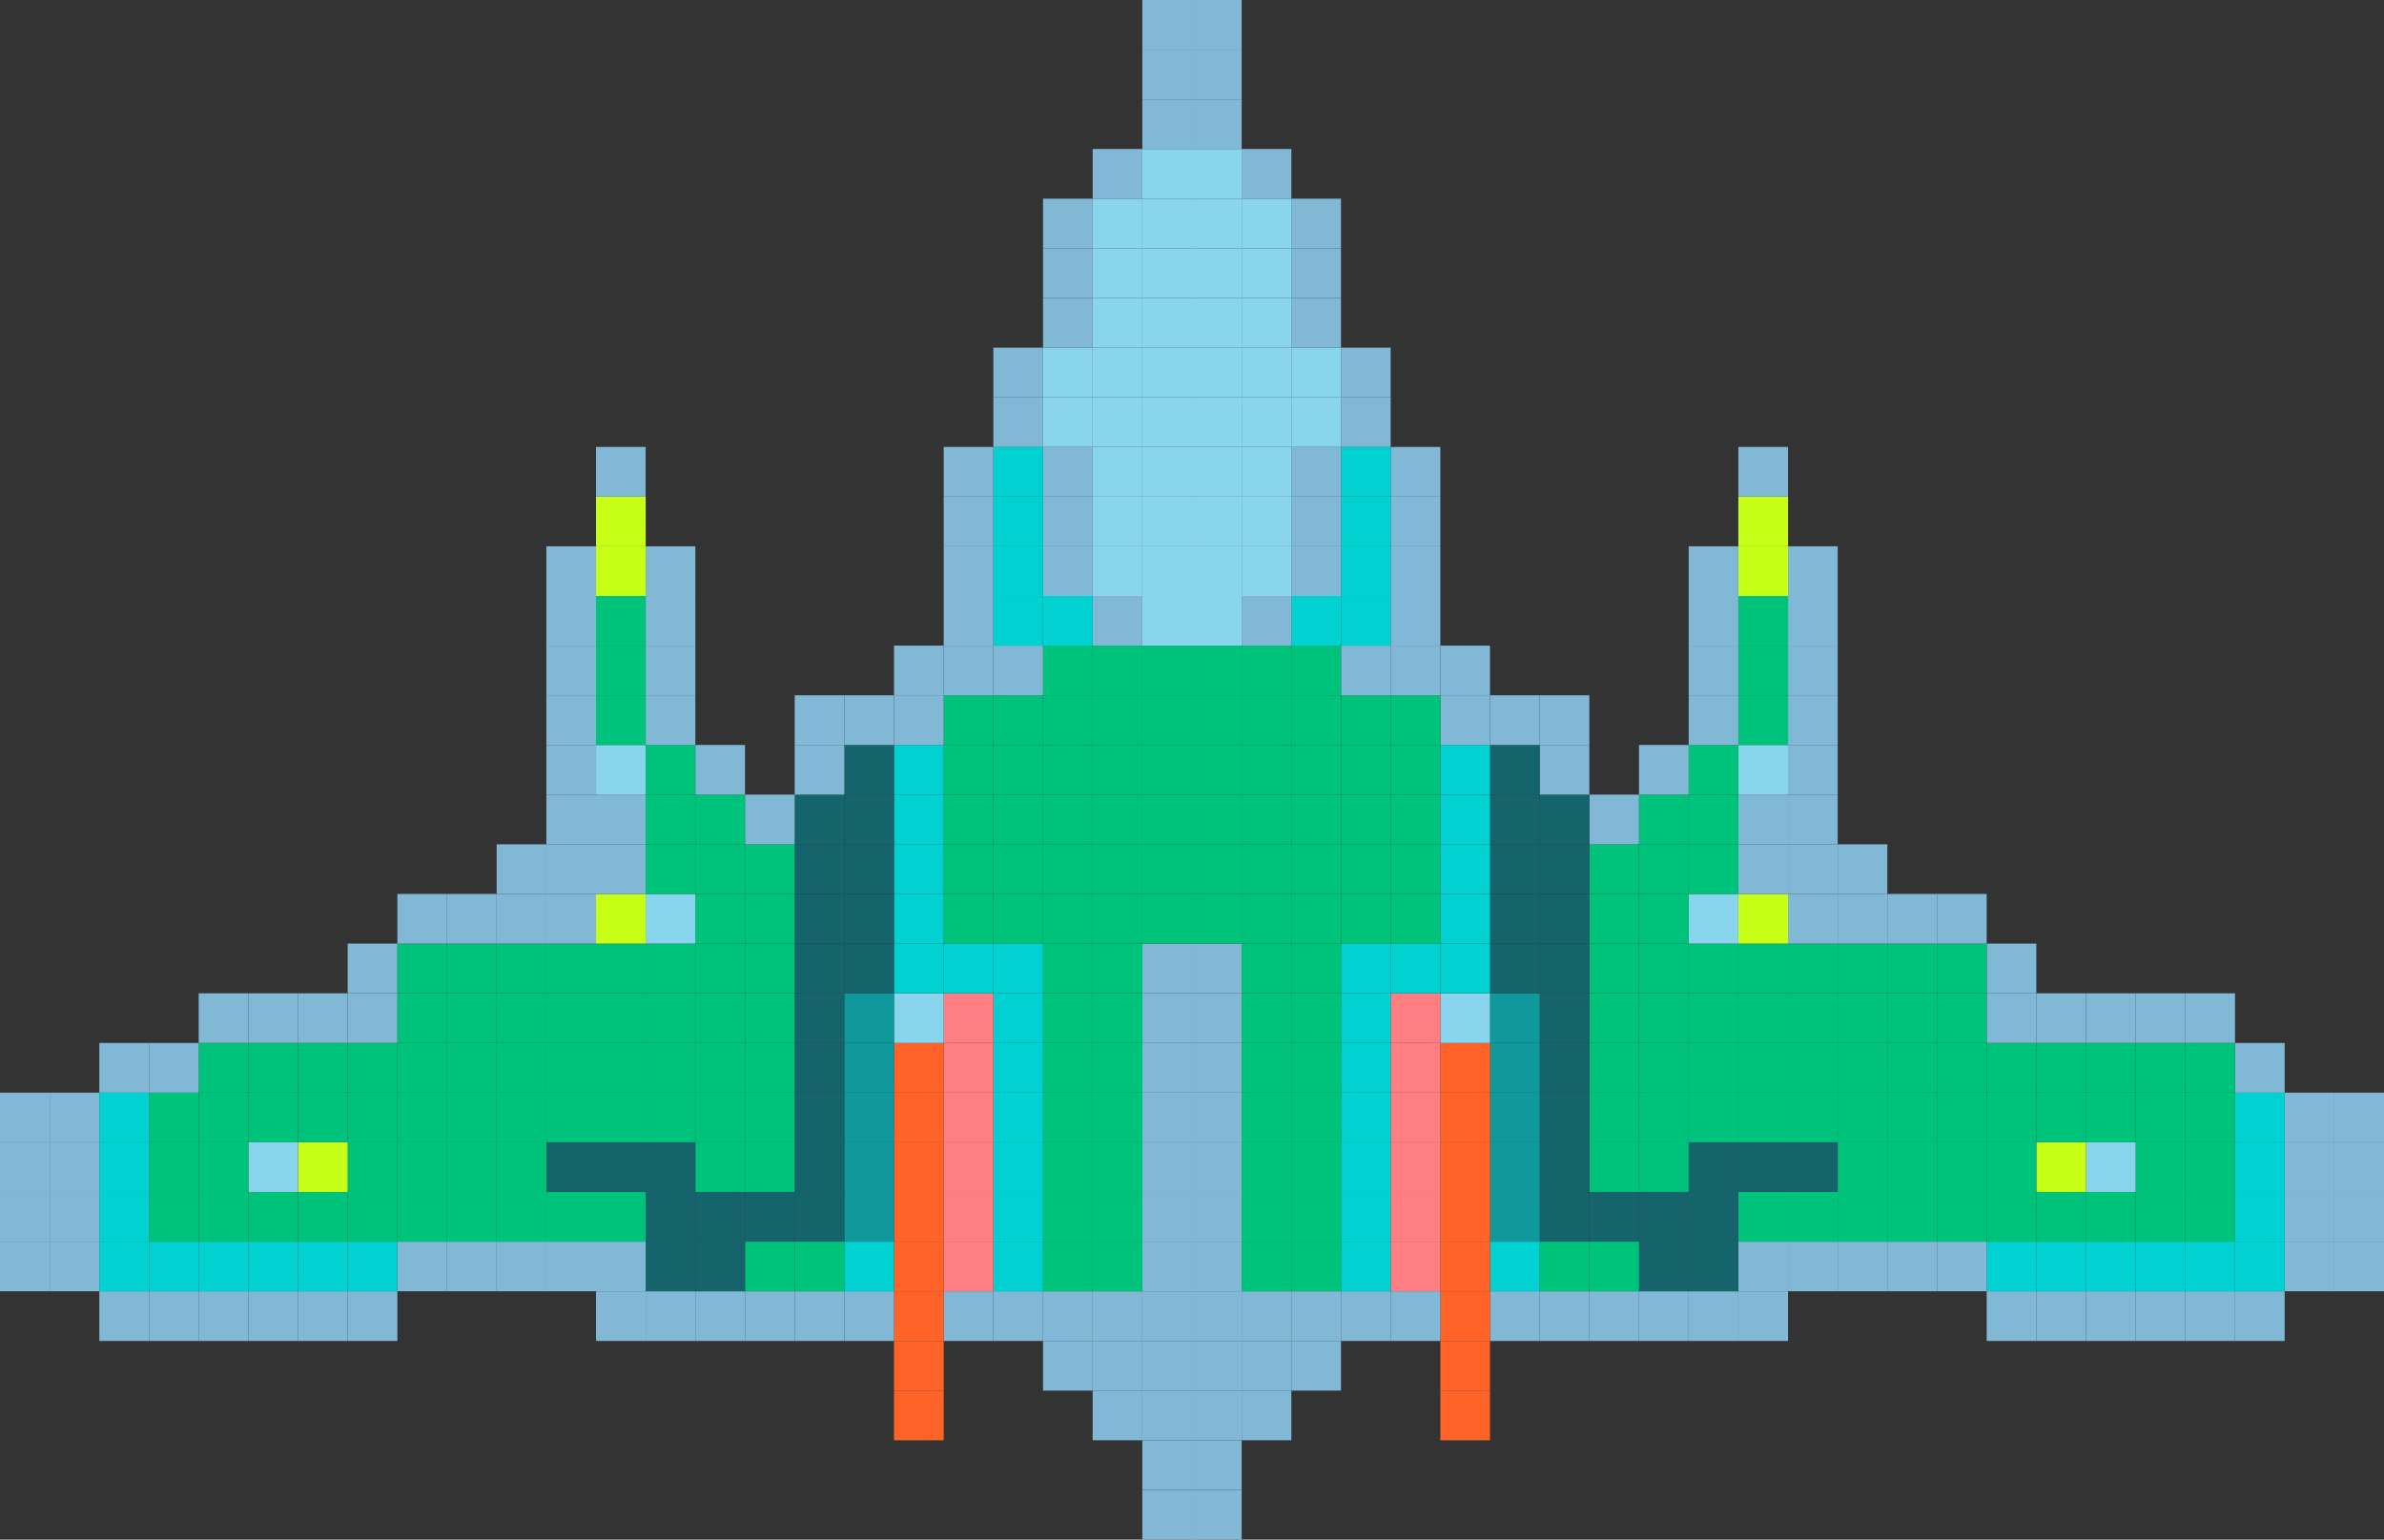 <svg xmlns="http://www.w3.org/2000/svg" viewBox="0 0 470.59 303.92"><rect x="0" y="0" width="470.59" height="303.92" fill="#333333" stroke="none"/><defs><style>.cls-1{fill:#80b8d6;}.cls-2{fill:#01d1d0;}.cls-3{fill:#00c37b;}.cls-4{fill:#88d5ed;}.cls-5{fill:#c8ff16;}.cls-6{fill:#15636b;}.cls-7{fill:#0f999c;}.cls-8{fill:#ff6327;}.cls-9{fill:#ff7e83;}</style></defs><title>Jet-top</title><g id="Layer_2" data-name="Layer 2"><g id="Layer_1-2" data-name="Layer 1"><rect class="cls-1" x="460.79" y="245.1" width="9.8" height="9.8"/><rect class="cls-1" x="460.79" y="235.29" width="9.8" height="9.81"/><rect class="cls-1" x="460.79" y="225.49" width="9.8" height="9.8"/><rect class="cls-1" x="460.79" y="215.69" width="9.8" height="9.8"/><rect class="cls-1" x="450.98" y="245.1" width="9.81" height="9.8"/><rect class="cls-1" x="450.98" y="235.29" width="9.81" height="9.81"/><rect class="cls-1" x="450.98" y="225.49" width="9.81" height="9.8"/><rect class="cls-1" x="450.98" y="215.69" width="9.81" height="9.8"/><rect class="cls-1" x="441.18" y="254.9" width="9.8" height="9.81"/><rect class="cls-2" x="441.18" y="245.1" width="9.8" height="9.8"/><rect class="cls-2" x="441.18" y="235.29" width="9.8" height="9.81"/><rect class="cls-2" x="441.18" y="225.49" width="9.8" height="9.8"/><rect class="cls-2" x="441.18" y="215.69" width="9.8" height="9.8"/><rect class="cls-1" x="441.18" y="205.88" width="9.8" height="9.81"/><rect class="cls-1" x="431.38" y="254.9" width="9.8" height="9.81"/><rect class="cls-2" x="431.38" y="245.1" width="9.8" height="9.8"/><rect class="cls-3" x="431.38" y="235.29" width="9.8" height="9.81"/><rect class="cls-3" x="431.38" y="225.49" width="9.8" height="9.8"/><rect class="cls-3" x="431.38" y="215.69" width="9.8" height="9.8"/><rect class="cls-3" x="431.38" y="205.88" width="9.8" height="9.81"/><rect class="cls-1" x="431.38" y="196.08" width="9.8" height="9.8"/><rect class="cls-1" x="421.57" y="254.9" width="9.81" height="9.81"/><rect class="cls-2" x="421.57" y="245.1" width="9.81" height="9.8"/><rect class="cls-3" x="421.57" y="235.29" width="9.81" height="9.81"/><rect class="cls-3" x="421.57" y="225.49" width="9.81" height="9.8"/><rect class="cls-3" x="421.57" y="215.69" width="9.81" height="9.8"/><rect class="cls-3" x="421.57" y="205.88" width="9.81" height="9.81"/><rect class="cls-1" x="421.57" y="196.08" width="9.81" height="9.8"/><rect class="cls-1" x="411.77" y="254.9" width="9.8" height="9.81"/><rect class="cls-2" x="411.77" y="245.1" width="9.8" height="9.8"/><rect class="cls-3" x="411.77" y="235.29" width="9.8" height="9.81"/><rect class="cls-4" x="411.77" y="225.49" width="9.8" height="9.8"/><rect class="cls-3" x="411.77" y="215.69" width="9.8" height="9.8"/><rect class="cls-3" x="411.77" y="205.88" width="9.8" height="9.81"/><rect class="cls-1" x="411.77" y="196.08" width="9.8" height="9.8"/><rect class="cls-1" x="401.96" y="254.9" width="9.81" height="9.81"/><rect class="cls-2" x="401.96" y="245.1" width="9.81" height="9.8"/><rect class="cls-3" x="401.96" y="235.29" width="9.81" height="9.81"/><rect class="cls-5" x="401.96" y="225.49" width="9.81" height="9.8"/><rect class="cls-3" x="401.96" y="215.69" width="9.81" height="9.8"/><rect class="cls-3" x="401.96" y="205.88" width="9.81" height="9.81"/><rect class="cls-1" x="401.96" y="196.08" width="9.81" height="9.8"/><rect class="cls-1" x="392.16" y="254.9" width="9.8" height="9.81"/><rect class="cls-2" x="392.16" y="245.1" width="9.8" height="9.8"/><rect class="cls-3" x="392.16" y="235.29" width="9.8" height="9.81"/><rect class="cls-3" x="392.16" y="225.49" width="9.8" height="9.8"/><rect class="cls-3" x="392.16" y="215.69" width="9.8" height="9.8"/><rect class="cls-3" x="392.16" y="205.88" width="9.8" height="9.81"/><rect class="cls-1" x="392.16" y="196.08" width="9.8" height="9.8"/><rect class="cls-1" x="392.16" y="186.27" width="9.8" height="9.81"/><rect class="cls-1" x="382.36" y="245.1" width="9.8" height="9.8"/><rect class="cls-3" x="382.36" y="235.29" width="9.8" height="9.81"/><rect class="cls-3" x="382.36" y="225.49" width="9.8" height="9.8"/><rect class="cls-3" x="382.36" y="215.69" width="9.8" height="9.8"/><rect class="cls-3" x="382.36" y="205.88" width="9.8" height="9.81"/><rect class="cls-3" x="382.36" y="196.08" width="9.8" height="9.8"/><rect class="cls-3" x="382.36" y="186.27" width="9.8" height="9.81"/><rect class="cls-1" x="382.36" y="176.47" width="9.8" height="9.8"/><rect class="cls-1" x="372.55" y="245.1" width="9.81" height="9.8"/><rect class="cls-3" x="372.55" y="235.29" width="9.81" height="9.81"/><rect class="cls-3" x="372.55" y="225.49" width="9.81" height="9.8"/><rect class="cls-3" x="372.55" y="215.69" width="9.81" height="9.8"/><rect class="cls-3" x="372.55" y="205.88" width="9.81" height="9.81"/><rect class="cls-3" x="372.55" y="196.08" width="9.81" height="9.8"/><rect class="cls-3" x="372.55" y="186.27" width="9.81" height="9.81"/><rect class="cls-1" x="372.55" y="176.47" width="9.81" height="9.8"/><rect class="cls-1" x="362.75" y="245.1" width="9.8" height="9.8"/><rect class="cls-3" x="362.75" y="235.29" width="9.8" height="9.81"/><rect class="cls-3" x="362.75" y="225.49" width="9.8" height="9.8"/><rect class="cls-3" x="362.75" y="215.69" width="9.8" height="9.8"/><rect class="cls-3" x="362.75" y="205.88" width="9.8" height="9.81"/><rect class="cls-3" x="362.75" y="196.08" width="9.8" height="9.8"/><rect class="cls-3" x="362.75" y="186.27" width="9.8" height="9.81"/><rect class="cls-1" x="362.75" y="176.47" width="9.8" height="9.8"/><rect class="cls-1" x="362.75" y="166.67" width="9.8" height="9.8"/><rect class="cls-1" x="352.95" y="245.1" width="9.8" height="9.8"/><rect class="cls-3" x="352.95" y="235.29" width="9.8" height="9.81"/><rect class="cls-6" x="352.95" y="225.49" width="9.8" height="9.8"/><rect class="cls-3" x="352.95" y="215.69" width="9.8" height="9.8"/><rect class="cls-3" x="352.95" y="205.88" width="9.8" height="9.81"/><rect class="cls-3" x="352.95" y="196.08" width="9.8" height="9.8"/><rect class="cls-3" x="352.95" y="186.27" width="9.8" height="9.81"/><rect class="cls-1" x="352.95" y="176.47" width="9.8" height="9.8"/><rect class="cls-1" x="352.95" y="166.67" width="9.8" height="9.8"/><rect class="cls-1" x="352.95" y="156.86" width="9.8" height="9.81"/><rect class="cls-1" x="352.95" y="147.06" width="9.8" height="9.8"/><rect class="cls-1" x="352.95" y="137.25" width="9.8" height="9.81"/><rect class="cls-1" x="352.95" y="127.45" width="9.8" height="9.8"/><rect class="cls-1" x="352.95" y="117.65" width="9.8" height="9.8"/><rect class="cls-1" x="352.95" y="107.84" width="9.8" height="9.81"/><rect class="cls-1" x="343.14" y="254.9" width="9.81" height="9.81"/><rect class="cls-1" x="343.14" y="245.1" width="9.81" height="9.8"/><rect class="cls-3" x="343.14" y="235.29" width="9.81" height="9.81"/><rect class="cls-6" x="343.14" y="225.49" width="9.81" height="9.8"/><rect class="cls-3" x="343.14" y="215.69" width="9.81" height="9.8"/><rect class="cls-3" x="343.14" y="205.88" width="9.81" height="9.81"/><rect class="cls-3" x="343.14" y="196.08" width="9.81" height="9.8"/><rect class="cls-3" x="343.14" y="186.27" width="9.81" height="9.81"/><rect class="cls-5" x="343.14" y="176.47" width="9.81" height="9.8"/><rect class="cls-1" x="343.14" y="166.67" width="9.81" height="9.8"/><rect class="cls-1" x="343.14" y="156.86" width="9.81" height="9.81"/><rect class="cls-4" x="343.14" y="147.06" width="9.81" height="9.8"/><rect class="cls-3" x="343.14" y="137.25" width="9.81" height="9.81"/><rect class="cls-3" x="343.14" y="127.45" width="9.81" height="9.8"/><rect class="cls-3" x="343.14" y="117.65" width="9.81" height="9.8"/><rect class="cls-5" x="343.14" y="107.84" width="9.81" height="9.81"/><rect class="cls-5" x="343.14" y="98.04" width="9.81" height="9.8"/><rect class="cls-1" x="343.14" y="88.23" width="9.81" height="9.81"/><rect class="cls-1" x="333.34" y="254.9" width="9.8" height="9.81"/><rect class="cls-6" x="333.34" y="245.1" width="9.8" height="9.8"/><rect class="cls-6" x="333.34" y="235.29" width="9.8" height="9.81"/><rect class="cls-6" x="333.34" y="225.49" width="9.8" height="9.8"/><rect class="cls-3" x="333.34" y="215.69" width="9.8" height="9.8"/><rect class="cls-3" x="333.34" y="205.88" width="9.8" height="9.81"/><rect class="cls-3" x="333.34" y="196.08" width="9.8" height="9.8"/><rect class="cls-3" x="333.34" y="186.27" width="9.8" height="9.81"/><rect class="cls-4" x="333.34" y="176.47" width="9.8" height="9.8"/><rect class="cls-3" x="333.34" y="166.67" width="9.8" height="9.8"/><rect class="cls-3" x="333.34" y="156.86" width="9.8" height="9.81"/><rect class="cls-3" x="333.34" y="147.06" width="9.8" height="9.8"/><rect class="cls-1" x="333.34" y="137.25" width="9.8" height="9.81"/><rect class="cls-1" x="333.34" y="127.45" width="9.8" height="9.8"/><rect class="cls-1" x="333.34" y="117.65" width="9.8" height="9.8"/><rect class="cls-1" x="333.34" y="107.84" width="9.8" height="9.81"/><rect class="cls-1" x="323.53" y="254.9" width="9.81" height="9.81"/><rect class="cls-6" x="323.53" y="245.1" width="9.81" height="9.8"/><rect class="cls-6" x="323.53" y="235.29" width="9.81" height="9.81"/><rect class="cls-3" x="323.53" y="225.49" width="9.81" height="9.8"/><rect class="cls-3" x="323.53" y="215.69" width="9.81" height="9.8"/><rect class="cls-3" x="323.53" y="205.88" width="9.81" height="9.81"/><rect class="cls-3" x="323.53" y="196.08" width="9.81" height="9.8"/><rect class="cls-3" x="323.53" y="186.27" width="9.81" height="9.81"/><rect class="cls-3" x="323.53" y="176.47" width="9.81" height="9.8"/><rect class="cls-3" x="323.53" y="166.67" width="9.81" height="9.8"/><rect class="cls-3" x="323.53" y="156.86" width="9.81" height="9.81"/><rect class="cls-1" x="323.53" y="147.06" width="9.81" height="9.8"/><rect class="cls-1" x="313.73" y="254.9" width="9.8" height="9.81"/><rect class="cls-3" x="313.73" y="245.1" width="9.8" height="9.8"/><rect class="cls-6" x="313.73" y="235.29" width="9.8" height="9.81"/><rect class="cls-3" x="313.73" y="225.49" width="9.8" height="9.8"/><rect class="cls-3" x="313.73" y="215.69" width="9.8" height="9.8"/><rect class="cls-3" x="313.73" y="205.88" width="9.8" height="9.81"/><rect class="cls-3" x="313.73" y="196.08" width="9.8" height="9.8"/><rect class="cls-3" x="313.73" y="186.27" width="9.8" height="9.81"/><rect class="cls-3" x="313.73" y="176.47" width="9.8" height="9.8"/><rect class="cls-3" x="313.73" y="166.67" width="9.8" height="9.8"/><rect class="cls-1" x="313.73" y="156.86" width="9.8" height="9.81"/><rect class="cls-1" x="303.93" y="254.9" width="9.8" height="9.81"/><rect class="cls-3" x="303.93" y="245.1" width="9.8" height="9.8"/><rect class="cls-6" x="303.93" y="235.29" width="9.8" height="9.81"/><rect class="cls-6" x="303.93" y="225.49" width="9.8" height="9.8"/><rect class="cls-6" x="303.93" y="215.69" width="9.8" height="9.8"/><rect class="cls-6" x="303.93" y="205.88" width="9.8" height="9.81"/><rect class="cls-6" x="303.93" y="196.08" width="9.8" height="9.8"/><rect class="cls-6" x="303.93" y="186.27" width="9.8" height="9.81"/><rect class="cls-6" x="303.93" y="176.47" width="9.8" height="9.8"/><rect class="cls-6" x="303.93" y="166.67" width="9.8" height="9.8"/><rect class="cls-6" x="303.93" y="156.86" width="9.8" height="9.81"/><rect class="cls-1" x="303.93" y="147.06" width="9.8" height="9.8"/><rect class="cls-1" x="303.93" y="137.25" width="9.8" height="9.81"/><rect class="cls-1" x="294.12" y="254.9" width="9.81" height="9.81"/><rect class="cls-2" x="294.12" y="245.1" width="9.81" height="9.8"/><rect class="cls-7" x="294.12" y="235.29" width="9.81" height="9.81"/><rect class="cls-7" x="294.12" y="225.49" width="9.81" height="9.8"/><rect class="cls-7" x="294.12" y="215.69" width="9.81" height="9.8"/><rect class="cls-7" x="294.12" y="205.88" width="9.81" height="9.81"/><rect class="cls-7" x="294.12" y="196.08" width="9.81" height="9.8"/><rect class="cls-6" x="294.12" y="186.27" width="9.81" height="9.81"/><rect class="cls-6" x="294.12" y="176.47" width="9.81" height="9.8"/><rect class="cls-6" x="294.12" y="166.67" width="9.81" height="9.8"/><rect class="cls-6" x="294.12" y="156.86" width="9.81" height="9.81"/><rect class="cls-6" x="294.12" y="147.06" width="9.81" height="9.8"/><rect class="cls-1" x="294.12" y="137.25" width="9.81" height="9.81"/><rect class="cls-8" x="284.32" y="274.51" width="9.8" height="9.8"/><rect class="cls-8" x="284.32" y="264.71" width="9.8" height="9.8"/><rect class="cls-8" x="284.32" y="254.9" width="9.8" height="9.81"/><rect class="cls-8" x="284.32" y="245.1" width="9.8" height="9.8"/><rect class="cls-8" x="284.32" y="235.29" width="9.8" height="9.81"/><rect class="cls-8" x="284.32" y="225.49" width="9.8" height="9.8"/><rect class="cls-8" x="284.32" y="215.69" width="9.8" height="9.8"/><rect class="cls-8" x="284.32" y="205.88" width="9.8" height="9.81"/><rect class="cls-4" x="284.32" y="196.08" width="9.8" height="9.8"/><rect class="cls-2" x="284.32" y="186.27" width="9.8" height="9.81"/><rect class="cls-2" x="284.32" y="176.47" width="9.8" height="9.8"/><rect class="cls-2" x="284.32" y="166.67" width="9.8" height="9.8"/><rect class="cls-2" x="284.32" y="156.86" width="9.8" height="9.81"/><rect class="cls-2" x="284.32" y="147.06" width="9.8" height="9.8"/><rect class="cls-1" x="284.32" y="137.25" width="9.8" height="9.81"/><rect class="cls-1" x="284.32" y="127.45" width="9.8" height="9.8"/><rect class="cls-1" x="274.51" y="254.9" width="9.81" height="9.81"/><rect class="cls-9" x="274.51" y="245.1" width="9.81" height="9.8"/><rect class="cls-9" x="274.51" y="235.29" width="9.81" height="9.81"/><rect class="cls-9" x="274.51" y="225.49" width="9.81" height="9.8"/><rect class="cls-9" x="274.51" y="215.69" width="9.81" height="9.8"/><rect class="cls-9" x="274.51" y="205.88" width="9.81" height="9.81"/><rect class="cls-9" x="274.51" y="196.08" width="9.81" height="9.8"/><rect class="cls-2" x="274.51" y="186.27" width="9.81" height="9.81"/><rect class="cls-3" x="274.51" y="176.47" width="9.81" height="9.8"/><rect class="cls-3" x="274.51" y="166.67" width="9.81" height="9.8"/><rect class="cls-3" x="274.51" y="156.86" width="9.81" height="9.81"/><rect class="cls-3" x="274.51" y="147.06" width="9.81" height="9.8"/><rect class="cls-3" x="274.51" y="137.25" width="9.81" height="9.81"/><rect class="cls-1" x="274.51" y="127.45" width="9.81" height="9.8"/><rect class="cls-1" x="274.51" y="117.65" width="9.81" height="9.8"/><rect class="cls-1" x="274.51" y="107.84" width="9.81" height="9.81"/><rect class="cls-1" x="274.51" y="98.04" width="9.81" height="9.8"/><rect class="cls-1" x="274.51" y="88.23" width="9.81" height="9.81"/><rect class="cls-1" x="264.71" y="254.9" width="9.8" height="9.81"/><rect class="cls-2" x="264.71" y="245.1" width="9.8" height="9.8"/><rect class="cls-2" x="264.71" y="235.29" width="9.8" height="9.81"/><rect class="cls-2" x="264.71" y="225.49" width="9.8" height="9.8"/><rect class="cls-2" x="264.71" y="215.69" width="9.8" height="9.8"/><rect class="cls-2" x="264.71" y="205.88" width="9.8" height="9.81"/><rect class="cls-2" x="264.71" y="196.08" width="9.8" height="9.8"/><rect class="cls-2" x="264.71" y="186.27" width="9.8" height="9.81"/><rect class="cls-3" x="264.71" y="176.47" width="9.8" height="9.8"/><rect class="cls-3" x="264.71" y="166.67" width="9.8" height="9.8"/><rect class="cls-3" x="264.71" y="156.86" width="9.8" height="9.81"/><rect class="cls-3" x="264.71" y="147.06" width="9.8" height="9.8"/><rect class="cls-3" x="264.71" y="137.25" width="9.8" height="9.81"/><rect class="cls-1" x="264.71" y="127.45" width="9.8" height="9.8"/><rect class="cls-2" x="264.71" y="117.65" width="9.8" height="9.8"/><rect class="cls-2" x="264.71" y="107.84" width="9.8" height="9.81"/><rect class="cls-2" x="264.71" y="98.04" width="9.8" height="9.8"/><rect class="cls-2" x="264.71" y="88.23" width="9.8" height="9.81"/><rect class="cls-1" x="264.71" y="78.43" width="9.8" height="9.8"/><rect class="cls-1" x="264.71" y="68.63" width="9.8" height="9.8"/><rect class="cls-1" x="254.91" y="264.71" width="9.8" height="9.8"/><rect class="cls-1" x="254.91" y="254.9" width="9.8" height="9.81"/><rect class="cls-3" x="254.91" y="245.1" width="9.8" height="9.8"/><rect class="cls-3" x="254.91" y="235.29" width="9.8" height="9.81"/><rect class="cls-3" x="254.91" y="225.49" width="9.8" height="9.8"/><rect class="cls-3" x="254.91" y="215.69" width="9.8" height="9.8"/><rect class="cls-3" x="254.91" y="205.88" width="9.8" height="9.81"/><rect class="cls-3" x="254.91" y="196.08" width="9.8" height="9.8"/><rect class="cls-3" x="254.91" y="186.27" width="9.8" height="9.81"/><rect class="cls-3" x="254.91" y="176.47" width="9.8" height="9.8"/><rect class="cls-3" x="254.91" y="166.67" width="9.8" height="9.8"/><rect class="cls-3" x="254.91" y="156.86" width="9.8" height="9.81"/><rect class="cls-3" x="254.91" y="147.06" width="9.8" height="9.8"/><rect class="cls-3" x="254.91" y="137.25" width="9.8" height="9.81"/><rect class="cls-3" x="254.91" y="127.45" width="9.8" height="9.8"/><rect class="cls-2" x="254.91" y="117.65" width="9.8" height="9.8"/><rect class="cls-1" x="254.91" y="107.84" width="9.8" height="9.81"/><rect class="cls-1" x="254.91" y="98.04" width="9.8" height="9.8"/><rect class="cls-1" x="254.91" y="88.23" width="9.8" height="9.81"/><rect class="cls-4" x="254.91" y="78.43" width="9.8" height="9.8"/><rect class="cls-4" x="254.91" y="68.63" width="9.8" height="9.8"/><rect class="cls-1" x="254.91" y="58.82" width="9.8" height="9.81"/><rect class="cls-1" x="254.91" y="49.02" width="9.8" height="9.8"/><rect class="cls-1" x="254.91" y="39.22" width="9.8" height="9.8"/><rect class="cls-1" x="245.1" y="274.51" width="9.81" height="9.8"/><rect class="cls-1" x="245.1" y="264.71" width="9.81" height="9.8"/><rect class="cls-1" x="245.1" y="254.9" width="9.81" height="9.81"/><rect class="cls-3" x="245.1" y="245.1" width="9.81" height="9.8"/><rect class="cls-3" x="245.1" y="235.29" width="9.81" height="9.81"/><rect class="cls-3" x="245.1" y="225.49" width="9.81" height="9.8"/><rect class="cls-3" x="245.1" y="215.69" width="9.81" height="9.8"/><rect class="cls-3" x="245.1" y="205.88" width="9.81" height="9.81"/><rect class="cls-3" x="245.1" y="196.08" width="9.81" height="9.8"/><rect class="cls-3" x="245.1" y="186.27" width="9.81" height="9.81"/><rect class="cls-3" x="245.1" y="176.47" width="9.81" height="9.8"/><rect class="cls-3" x="245.1" y="166.67" width="9.81" height="9.8"/><rect class="cls-3" x="245.1" y="156.86" width="9.81" height="9.81"/><rect class="cls-3" x="245.1" y="147.06" width="9.81" height="9.8"/><rect class="cls-3" x="245.1" y="137.25" width="9.81" height="9.81"/><rect class="cls-3" x="245.1" y="127.45" width="9.81" height="9.8"/><rect class="cls-1" x="245.1" y="117.65" width="9.81" height="9.8"/><rect class="cls-4" x="245.1" y="107.84" width="9.81" height="9.81"/><rect class="cls-4" x="245.1" y="98.04" width="9.81" height="9.8"/><rect class="cls-4" x="245.1" y="88.23" width="9.81" height="9.81"/><rect class="cls-4" x="245.1" y="78.43" width="9.81" height="9.8"/><rect class="cls-4" x="245.1" y="68.63" width="9.81" height="9.8"/><rect class="cls-4" x="245.1" y="58.82" width="9.81" height="9.81"/><rect class="cls-4" x="245.1" y="49.02" width="9.81" height="9.8"/><rect class="cls-4" x="245.1" y="39.22" width="9.81" height="9.8"/><rect class="cls-1" x="245.1" y="29.41" width="9.81" height="9.81"/><rect class="cls-1" x="235.3" y="294.12" width="9.8" height="9.8"/><rect class="cls-1" x="235.3" y="284.31" width="9.8" height="9.81"/><rect class="cls-1" x="235.3" y="274.51" width="9.8" height="9.8"/><rect class="cls-1" x="235.3" y="264.71" width="9.8" height="9.8"/><rect class="cls-1" x="235.3" y="254.9" width="9.8" height="9.81"/><rect class="cls-1" x="235.3" y="245.1" width="9.8" height="9.8"/><rect class="cls-1" x="235.3" y="235.29" width="9.8" height="9.81"/><rect class="cls-1" x="235.3" y="225.49" width="9.8" height="9.8"/><rect class="cls-1" x="235.3" y="215.69" width="9.8" height="9.8"/><rect class="cls-1" x="235.3" y="205.88" width="9.8" height="9.81"/><rect class="cls-1" x="235.3" y="196.08" width="9.8" height="9.8"/><rect class="cls-1" x="235.3" y="186.27" width="9.8" height="9.81"/><rect class="cls-3" x="235.3" y="176.47" width="9.8" height="9.8"/><rect class="cls-3" x="235.3" y="166.67" width="9.8" height="9.8"/><rect class="cls-3" x="235.3" y="156.86" width="9.8" height="9.81"/><rect class="cls-3" x="235.3" y="147.06" width="9.8" height="9.8"/><rect class="cls-3" x="235.3" y="137.25" width="9.8" height="9.81"/><rect class="cls-3" x="235.3" y="127.45" width="9.8" height="9.8"/><rect class="cls-4" x="235.3" y="117.65" width="9.8" height="9.8"/><rect class="cls-4" x="235.3" y="107.84" width="9.8" height="9.81"/><rect class="cls-4" x="235.3" y="98.04" width="9.8" height="9.8"/><rect class="cls-4" x="235.3" y="88.23" width="9.8" height="9.81"/><rect class="cls-4" x="235.3" y="78.43" width="9.8" height="9.8"/><rect class="cls-4" x="235.3" y="68.63" width="9.8" height="9.8"/><rect class="cls-4" x="235.3" y="58.82" width="9.8" height="9.81"/><rect class="cls-4" x="235.3" y="49.02" width="9.8" height="9.8"/><rect class="cls-4" x="235.3" y="39.22" width="9.8" height="9.8"/><rect class="cls-4" x="235.3" y="29.41" width="9.8" height="9.81"/><rect class="cls-1" x="235.3" y="19.61" width="9.8" height="9.8"/><rect class="cls-1" x="235.3" y="9.8" width="9.8" height="9.81"/><rect class="cls-1" x="235.3" width="9.8" height="9.8"/><rect class="cls-1" x="225.49" y="294.12" width="9.81" height="9.8"/><rect class="cls-1" x="225.49" y="284.31" width="9.81" height="9.81"/><rect class="cls-1" x="225.49" y="274.51" width="9.81" height="9.8"/><rect class="cls-1" x="225.49" y="264.71" width="9.81" height="9.8"/><rect class="cls-1" x="225.49" y="254.9" width="9.81" height="9.81"/><rect class="cls-1" x="225.49" y="245.1" width="9.81" height="9.8"/><rect class="cls-1" x="225.49" y="235.29" width="9.81" height="9.81"/><rect class="cls-1" x="225.49" y="225.49" width="9.81" height="9.8"/><rect class="cls-1" x="225.49" y="215.69" width="9.81" height="9.8"/><rect class="cls-1" x="225.49" y="205.88" width="9.81" height="9.81"/><rect class="cls-1" x="225.49" y="196.08" width="9.81" height="9.8"/><rect class="cls-1" x="225.49" y="186.27" width="9.81" height="9.81"/><rect class="cls-3" x="225.49" y="176.47" width="9.81" height="9.8"/><rect class="cls-3" x="225.49" y="166.67" width="9.81" height="9.8"/><rect class="cls-3" x="225.49" y="156.86" width="9.81" height="9.81"/><rect class="cls-3" x="225.49" y="147.06" width="9.81" height="9.8"/><rect class="cls-3" x="225.49" y="137.25" width="9.81" height="9.81"/><rect class="cls-3" x="225.49" y="127.45" width="9.81" height="9.8"/><rect class="cls-4" x="225.49" y="117.65" width="9.81" height="9.8"/><rect class="cls-4" x="225.49" y="107.84" width="9.81" height="9.81"/><rect class="cls-4" x="225.49" y="98.04" width="9.81" height="9.8"/><rect class="cls-4" x="225.49" y="88.23" width="9.81" height="9.81"/><rect class="cls-4" x="225.49" y="78.43" width="9.81" height="9.8"/><rect class="cls-4" x="225.49" y="68.63" width="9.81" height="9.8"/><rect class="cls-4" x="225.49" y="58.82" width="9.81" height="9.81"/><rect class="cls-4" x="225.49" y="49.02" width="9.81" height="9.8"/><rect class="cls-4" x="225.49" y="39.22" width="9.81" height="9.8"/><rect class="cls-4" x="225.49" y="29.41" width="9.81" height="9.81"/><rect class="cls-1" x="225.49" y="19.61" width="9.81" height="9.8"/><rect class="cls-1" x="225.49" y="9.8" width="9.81" height="9.81"/><rect class="cls-1" x="225.49" width="9.81" height="9.8"/><rect class="cls-1" x="215.69" y="274.51" width="9.8" height="9.8"/><rect class="cls-1" x="215.69" y="264.71" width="9.8" height="9.8"/><rect class="cls-1" x="215.69" y="254.9" width="9.8" height="9.81"/><rect class="cls-3" x="215.69" y="245.1" width="9.8" height="9.8"/><rect class="cls-3" x="215.69" y="235.29" width="9.8" height="9.81"/><rect class="cls-3" x="215.69" y="225.49" width="9.8" height="9.8"/><rect class="cls-3" x="215.69" y="215.69" width="9.8" height="9.8"/><rect class="cls-3" x="215.69" y="205.88" width="9.8" height="9.81"/><rect class="cls-3" x="215.69" y="196.08" width="9.8" height="9.8"/><rect class="cls-3" x="215.69" y="186.27" width="9.8" height="9.81"/><rect class="cls-3" x="215.69" y="176.47" width="9.8" height="9.8"/><rect class="cls-3" x="215.69" y="166.67" width="9.8" height="9.8"/><rect class="cls-3" x="215.69" y="156.86" width="9.8" height="9.81"/><rect class="cls-3" x="215.69" y="147.06" width="9.8" height="9.8"/><rect class="cls-3" x="215.69" y="137.25" width="9.8" height="9.81"/><rect class="cls-3" x="215.69" y="127.45" width="9.8" height="9.8"/><rect class="cls-1" x="215.69" y="117.65" width="9.8" height="9.8"/><rect class="cls-4" x="215.69" y="107.84" width="9.8" height="9.81"/><rect class="cls-4" x="215.69" y="98.04" width="9.8" height="9.8"/><rect class="cls-4" x="215.69" y="88.23" width="9.8" height="9.81"/><rect class="cls-4" x="215.69" y="78.43" width="9.8" height="9.8"/><rect class="cls-4" x="215.69" y="68.63" width="9.8" height="9.8"/><rect class="cls-4" x="215.69" y="58.82" width="9.8" height="9.81"/><rect class="cls-4" x="215.69" y="49.02" width="9.8" height="9.8"/><rect class="cls-4" x="215.69" y="39.22" width="9.8" height="9.8"/><rect class="cls-1" x="215.69" y="29.41" width="9.8" height="9.81"/><rect class="cls-1" x="205.89" y="264.71" width="9.8" height="9.8"/><rect class="cls-1" x="205.89" y="254.9" width="9.8" height="9.81"/><rect class="cls-3" x="205.89" y="245.1" width="9.8" height="9.8"/><rect class="cls-3" x="205.89" y="235.29" width="9.8" height="9.81"/><rect class="cls-3" x="205.89" y="225.49" width="9.8" height="9.8"/><rect class="cls-3" x="205.89" y="215.69" width="9.8" height="9.8"/><rect class="cls-3" x="205.89" y="205.88" width="9.8" height="9.81"/><rect class="cls-3" x="205.89" y="196.08" width="9.8" height="9.8"/><rect class="cls-3" x="205.89" y="186.27" width="9.8" height="9.81"/><rect class="cls-3" x="205.89" y="176.47" width="9.8" height="9.8"/><rect class="cls-3" x="205.89" y="166.67" width="9.8" height="9.8"/><rect class="cls-3" x="205.89" y="156.86" width="9.8" height="9.81"/><rect class="cls-3" x="205.89" y="147.06" width="9.8" height="9.8"/><rect class="cls-3" x="205.89" y="137.25" width="9.8" height="9.81"/><rect class="cls-3" x="205.89" y="127.45" width="9.8" height="9.8"/><rect class="cls-2" x="205.89" y="117.65" width="9.8" height="9.8"/><rect class="cls-1" x="205.89" y="107.84" width="9.8" height="9.81"/><rect class="cls-1" x="205.89" y="98.04" width="9.8" height="9.8"/><rect class="cls-1" x="205.89" y="88.23" width="9.8" height="9.81"/><rect class="cls-4" x="205.89" y="78.43" width="9.8" height="9.8"/><rect class="cls-4" x="205.89" y="68.63" width="9.8" height="9.8"/><rect class="cls-1" x="205.89" y="58.82" width="9.8" height="9.81"/><rect class="cls-1" x="205.89" y="49.02" width="9.8" height="9.8"/><rect class="cls-1" x="205.89" y="39.22" width="9.8" height="9.8"/><rect class="cls-1" x="196.08" y="254.9" width="9.81" height="9.81"/><rect class="cls-2" x="196.08" y="245.1" width="9.81" height="9.8"/><rect class="cls-2" x="196.08" y="235.29" width="9.81" height="9.81"/><rect class="cls-2" x="196.08" y="225.49" width="9.81" height="9.8"/><rect class="cls-2" x="196.08" y="215.69" width="9.81" height="9.8"/><rect class="cls-2" x="196.08" y="205.88" width="9.81" height="9.81"/><rect class="cls-2" x="196.08" y="196.08" width="9.81" height="9.8"/><rect class="cls-2" x="196.08" y="186.27" width="9.81" height="9.81"/><rect class="cls-3" x="196.08" y="176.47" width="9.81" height="9.8"/><rect class="cls-3" x="196.08" y="166.67" width="9.81" height="9.8"/><rect class="cls-3" x="196.08" y="156.86" width="9.81" height="9.81"/><rect class="cls-3" x="196.08" y="147.06" width="9.81" height="9.8"/><rect class="cls-3" x="196.08" y="137.25" width="9.81" height="9.81"/><rect class="cls-1" x="196.08" y="127.45" width="9.81" height="9.8"/><rect class="cls-2" x="196.08" y="117.65" width="9.81" height="9.8"/><rect class="cls-2" x="196.08" y="107.84" width="9.81" height="9.81"/><rect class="cls-2" x="196.08" y="98.04" width="9.81" height="9.8"/><rect class="cls-2" x="196.08" y="88.23" width="9.81" height="9.81"/><rect class="cls-1" x="196.08" y="78.43" width="9.81" height="9.8"/><rect class="cls-1" x="196.08" y="68.63" width="9.81" height="9.8"/><rect class="cls-1" x="186.28" y="254.9" width="9.8" height="9.81"/><rect class="cls-9" x="186.28" y="245.1" width="9.8" height="9.8"/><rect class="cls-9" x="186.28" y="235.29" width="9.8" height="9.81"/><rect class="cls-9" x="186.28" y="225.49" width="9.8" height="9.8"/><rect class="cls-9" x="186.28" y="215.69" width="9.8" height="9.8"/><rect class="cls-9" x="186.28" y="205.88" width="9.8" height="9.81"/><rect class="cls-9" x="186.28" y="196.08" width="9.8" height="9.8"/><rect class="cls-2" x="186.28" y="186.27" width="9.8" height="9.81"/><rect class="cls-3" x="186.28" y="176.47" width="9.8" height="9.8"/><rect class="cls-3" x="186.28" y="166.67" width="9.8" height="9.8"/><rect class="cls-3" x="186.28" y="156.86" width="9.8" height="9.81"/><rect class="cls-3" x="186.28" y="147.06" width="9.8" height="9.8"/><rect class="cls-3" x="186.28" y="137.25" width="9.8" height="9.81"/><rect class="cls-1" x="186.28" y="127.45" width="9.8" height="9.8"/><rect class="cls-1" x="186.28" y="117.65" width="9.8" height="9.8"/><rect class="cls-1" x="186.28" y="107.84" width="9.8" height="9.81"/><rect class="cls-1" x="186.28" y="98.04" width="9.8" height="9.8"/><rect class="cls-1" x="186.28" y="88.23" width="9.8" height="9.81"/><rect class="cls-8" x="176.47" y="274.51" width="9.81" height="9.8"/><rect class="cls-8" x="176.47" y="264.71" width="9.81" height="9.8"/><rect class="cls-8" x="176.47" y="254.9" width="9.81" height="9.81"/><rect class="cls-8" x="176.47" y="245.1" width="9.81" height="9.8"/><rect class="cls-8" x="176.47" y="235.29" width="9.81" height="9.81"/><rect class="cls-8" x="176.47" y="225.49" width="9.81" height="9.8"/><rect class="cls-8" x="176.47" y="215.69" width="9.81" height="9.8"/><rect class="cls-8" x="176.47" y="205.88" width="9.81" height="9.81"/><rect class="cls-4" x="176.47" y="196.08" width="9.81" height="9.8"/><rect class="cls-2" x="176.47" y="186.27" width="9.81" height="9.81"/><rect class="cls-2" x="176.47" y="176.47" width="9.81" height="9.8"/><rect class="cls-2" x="176.47" y="166.67" width="9.81" height="9.8"/><rect class="cls-2" x="176.47" y="156.86" width="9.81" height="9.81"/><rect class="cls-2" x="176.47" y="147.06" width="9.81" height="9.8"/><rect class="cls-1" x="176.47" y="137.25" width="9.81" height="9.81"/><rect class="cls-1" x="176.47" y="127.45" width="9.81" height="9.8"/><rect class="cls-1" x="166.67" y="254.9" width="9.8" height="9.81"/><rect class="cls-2" x="166.67" y="245.1" width="9.8" height="9.8"/><rect class="cls-7" x="166.67" y="235.29" width="9.8" height="9.81"/><rect class="cls-7" x="166.67" y="225.49" width="9.8" height="9.8"/><rect class="cls-7" x="166.67" y="215.69" width="9.8" height="9.8"/><rect class="cls-7" x="166.67" y="205.88" width="9.8" height="9.81"/><rect class="cls-7" x="166.67" y="196.08" width="9.8" height="9.8"/><rect class="cls-6" x="166.67" y="186.27" width="9.8" height="9.81"/><rect class="cls-6" x="166.67" y="176.47" width="9.8" height="9.8"/><rect class="cls-6" x="166.67" y="166.67" width="9.8" height="9.8"/><rect class="cls-6" x="166.67" y="156.86" width="9.8" height="9.81"/><rect class="cls-6" x="166.67" y="147.06" width="9.8" height="9.8"/><rect class="cls-1" x="166.67" y="137.25" width="9.8" height="9.81"/><rect class="cls-1" x="156.87" y="254.9" width="9.8" height="9.81"/><rect class="cls-3" x="156.87" y="245.1" width="9.8" height="9.8"/><rect class="cls-6" x="156.87" y="235.29" width="9.8" height="9.81"/><rect class="cls-6" x="156.87" y="225.49" width="9.8" height="9.8"/><rect class="cls-6" x="156.87" y="215.69" width="9.8" height="9.8"/><rect class="cls-6" x="156.87" y="205.88" width="9.8" height="9.81"/><rect class="cls-6" x="156.87" y="196.08" width="9.8" height="9.8"/><rect class="cls-6" x="156.87" y="186.27" width="9.8" height="9.81"/><rect class="cls-6" x="156.87" y="176.47" width="9.8" height="9.8"/><rect class="cls-6" x="156.87" y="166.67" width="9.8" height="9.8"/><rect class="cls-6" x="156.87" y="156.86" width="9.8" height="9.81"/><rect class="cls-1" x="156.87" y="147.06" width="9.8" height="9.8"/><rect class="cls-1" x="156.87" y="137.25" width="9.8" height="9.81"/><rect class="cls-1" x="147.06" y="254.9" width="9.81" height="9.81"/><rect class="cls-3" x="147.06" y="245.1" width="9.81" height="9.8"/><rect class="cls-6" x="147.06" y="235.29" width="9.81" height="9.81"/><rect class="cls-3" x="147.06" y="225.49" width="9.81" height="9.8"/><rect class="cls-3" x="147.06" y="215.69" width="9.81" height="9.8"/><rect class="cls-3" x="147.06" y="205.88" width="9.81" height="9.81"/><rect class="cls-3" x="147.06" y="196.08" width="9.81" height="9.8"/><rect class="cls-3" x="147.06" y="186.27" width="9.81" height="9.81"/><rect class="cls-3" x="147.06" y="176.47" width="9.81" height="9.8"/><rect class="cls-3" x="147.06" y="166.67" width="9.81" height="9.8"/><rect class="cls-1" x="147.06" y="156.86" width="9.81" height="9.81"/><rect class="cls-1" x="137.26" y="254.9" width="9.8" height="9.81"/><rect class="cls-6" x="137.26" y="245.1" width="9.8" height="9.8"/><rect class="cls-6" x="137.26" y="235.29" width="9.8" height="9.81"/><rect class="cls-3" x="137.26" y="225.49" width="9.8" height="9.8"/><rect class="cls-3" x="137.26" y="215.69" width="9.8" height="9.8"/><rect class="cls-3" x="137.26" y="205.88" width="9.8" height="9.81"/><rect class="cls-3" x="137.26" y="196.08" width="9.8" height="9.8"/><rect class="cls-3" x="137.26" y="186.27" width="9.8" height="9.81"/><rect class="cls-3" x="137.26" y="176.47" width="9.8" height="9.8"/><rect class="cls-3" x="137.26" y="166.67" width="9.8" height="9.8"/><rect class="cls-3" x="137.26" y="156.86" width="9.8" height="9.81"/><rect class="cls-1" x="137.26" y="147.06" width="9.8" height="9.8"/><rect class="cls-1" x="127.45" y="254.9" width="9.81" height="9.81"/><rect class="cls-6" x="127.45" y="245.1" width="9.81" height="9.8"/><rect class="cls-6" x="127.45" y="235.29" width="9.81" height="9.81"/><rect class="cls-6" x="127.45" y="225.49" width="9.81" height="9.8"/><rect class="cls-3" x="127.45" y="215.69" width="9.81" height="9.8"/><rect class="cls-3" x="127.45" y="205.88" width="9.81" height="9.81"/><rect class="cls-3" x="127.45" y="196.08" width="9.81" height="9.8"/><rect class="cls-3" x="127.45" y="186.27" width="9.81" height="9.81"/><rect class="cls-4" x="127.45" y="176.47" width="9.81" height="9.8"/><rect class="cls-3" x="127.45" y="166.67" width="9.81" height="9.8"/><rect class="cls-3" x="127.45" y="156.86" width="9.81" height="9.81"/><rect class="cls-3" x="127.45" y="147.06" width="9.81" height="9.8"/><rect class="cls-1" x="127.45" y="137.25" width="9.81" height="9.81"/><rect class="cls-1" x="127.45" y="127.45" width="9.81" height="9.8"/><rect class="cls-1" x="127.45" y="117.65" width="9.81" height="9.8"/><rect class="cls-1" x="127.45" y="107.84" width="9.81" height="9.81"/><rect class="cls-1" x="117.65" y="254.9" width="9.8" height="9.81"/><rect class="cls-1" x="117.65" y="245.1" width="9.8" height="9.8"/><rect class="cls-3" x="117.65" y="235.29" width="9.8" height="9.81"/><rect class="cls-6" x="117.65" y="225.49" width="9.8" height="9.8"/><rect class="cls-3" x="117.65" y="215.69" width="9.8" height="9.8"/><rect class="cls-3" x="117.65" y="205.88" width="9.8" height="9.81"/><rect class="cls-3" x="117.65" y="196.08" width="9.8" height="9.8"/><rect class="cls-3" x="117.65" y="186.27" width="9.8" height="9.81"/><rect class="cls-5" x="117.65" y="176.47" width="9.8" height="9.8"/><rect class="cls-1" x="117.65" y="166.67" width="9.8" height="9.8"/><rect class="cls-1" x="117.65" y="156.86" width="9.8" height="9.81"/><rect class="cls-4" x="117.65" y="147.06" width="9.8" height="9.8"/><rect class="cls-3" x="117.65" y="137.25" width="9.8" height="9.81"/><rect class="cls-3" x="117.65" y="127.45" width="9.8" height="9.8"/><rect class="cls-3" x="117.65" y="117.65" width="9.8" height="9.8"/><rect class="cls-5" x="117.65" y="107.84" width="9.8" height="9.81"/><rect class="cls-5" x="117.65" y="98.04" width="9.8" height="9.8"/><rect class="cls-1" x="117.65" y="88.23" width="9.8" height="9.81"/><rect class="cls-1" x="107.85" y="245.1" width="9.8" height="9.8"/><rect class="cls-3" x="107.85" y="235.29" width="9.8" height="9.81"/><rect class="cls-6" x="107.85" y="225.49" width="9.8" height="9.8"/><rect class="cls-3" x="107.85" y="215.69" width="9.8" height="9.8"/><rect class="cls-3" x="107.85" y="205.88" width="9.8" height="9.81"/><rect class="cls-3" x="107.85" y="196.08" width="9.8" height="9.8"/><rect class="cls-3" x="107.85" y="186.27" width="9.8" height="9.81"/><rect class="cls-1" x="107.85" y="176.47" width="9.8" height="9.8"/><rect class="cls-1" x="107.85" y="166.67" width="9.8" height="9.8"/><rect class="cls-1" x="107.85" y="156.86" width="9.8" height="9.81"/><rect class="cls-1" x="107.85" y="147.06" width="9.8" height="9.8"/><rect class="cls-1" x="107.85" y="137.25" width="9.8" height="9.81"/><rect class="cls-1" x="107.85" y="127.45" width="9.8" height="9.8"/><rect class="cls-1" x="107.85" y="117.65" width="9.8" height="9.8"/><rect class="cls-1" x="107.85" y="107.84" width="9.8" height="9.81"/><rect class="cls-1" x="98.04" y="245.1" width="9.81" height="9.8"/><rect class="cls-3" x="98.04" y="235.29" width="9.81" height="9.81"/><rect class="cls-3" x="98.04" y="225.49" width="9.81" height="9.8"/><rect class="cls-3" x="98.04" y="215.69" width="9.81" height="9.8"/><rect class="cls-3" x="98.04" y="205.88" width="9.81" height="9.81"/><rect class="cls-3" x="98.04" y="196.08" width="9.81" height="9.8"/><rect class="cls-3" x="98.04" y="186.27" width="9.81" height="9.81"/><rect class="cls-1" x="98.04" y="176.47" width="9.81" height="9.8"/><rect class="cls-1" x="98.04" y="166.67" width="9.81" height="9.8"/><rect class="cls-1" x="88.24" y="245.1" width="9.8" height="9.8"/><rect class="cls-3" x="88.24" y="235.29" width="9.8" height="9.81"/><rect class="cls-3" x="88.24" y="225.49" width="9.8" height="9.8"/><rect class="cls-3" x="88.24" y="215.69" width="9.8" height="9.8"/><rect class="cls-3" x="88.24" y="205.88" width="9.8" height="9.81"/><rect class="cls-3" x="88.24" y="196.08" width="9.8" height="9.8"/><rect class="cls-3" x="88.24" y="186.27" width="9.8" height="9.81"/><rect class="cls-1" x="88.24" y="176.47" width="9.8" height="9.8"/><rect class="cls-1" x="78.44" y="245.1" width="9.8" height="9.8"/><rect class="cls-3" x="78.44" y="235.29" width="9.8" height="9.81"/><rect class="cls-3" x="78.44" y="225.49" width="9.8" height="9.8"/><rect class="cls-3" x="78.44" y="215.69" width="9.8" height="9.8"/><rect class="cls-3" x="78.44" y="205.88" width="9.8" height="9.81"/><rect class="cls-3" x="78.44" y="196.08" width="9.8" height="9.8"/><rect class="cls-3" x="78.44" y="186.27" width="9.8" height="9.81"/><rect class="cls-1" x="78.44" y="176.47" width="9.8" height="9.8"/><rect class="cls-1" x="68.63" y="254.9" width="9.81" height="9.81"/><rect class="cls-2" x="68.63" y="245.1" width="9.81" height="9.8"/><rect class="cls-3" x="68.63" y="235.29" width="9.81" height="9.81"/><rect class="cls-3" x="68.63" y="225.49" width="9.81" height="9.8"/><rect class="cls-3" x="68.63" y="215.69" width="9.81" height="9.8"/><rect class="cls-3" x="68.63" y="205.88" width="9.81" height="9.81"/><rect class="cls-1" x="68.63" y="196.08" width="9.81" height="9.8"/><rect class="cls-1" x="68.63" y="186.27" width="9.81" height="9.81"/><rect class="cls-1" x="58.83" y="254.9" width="9.8" height="9.81"/><rect class="cls-2" x="58.83" y="245.1" width="9.8" height="9.8"/><rect class="cls-3" x="58.83" y="235.29" width="9.8" height="9.81"/><rect class="cls-5" x="58.83" y="225.49" width="9.8" height="9.8"/><rect class="cls-3" x="58.83" y="215.69" width="9.8" height="9.8"/><rect class="cls-3" x="58.83" y="205.88" width="9.8" height="9.81"/><rect class="cls-1" x="58.83" y="196.08" width="9.8" height="9.8"/><rect class="cls-1" x="49.02" y="254.9" width="9.81" height="9.81"/><rect class="cls-2" x="49.02" y="245.1" width="9.81" height="9.8"/><rect class="cls-3" x="49.02" y="235.29" width="9.81" height="9.81"/><rect class="cls-4" x="49.02" y="225.49" width="9.81" height="9.8"/><rect class="cls-3" x="49.02" y="215.69" width="9.81" height="9.8"/><rect class="cls-3" x="49.02" y="205.88" width="9.81" height="9.81"/><rect class="cls-1" x="49.02" y="196.08" width="9.81" height="9.8"/><rect class="cls-1" x="39.22" y="254.9" width="9.8" height="9.81"/><rect class="cls-2" x="39.22" y="245.1" width="9.8" height="9.8"/><rect class="cls-3" x="39.22" y="235.29" width="9.8" height="9.81"/><rect class="cls-3" x="39.22" y="225.49" width="9.8" height="9.8"/><rect class="cls-3" x="39.22" y="215.69" width="9.8" height="9.8"/><rect class="cls-3" x="39.22" y="205.88" width="9.8" height="9.81"/><rect class="cls-1" x="39.22" y="196.08" width="9.8" height="9.8"/><rect class="cls-1" x="29.42" y="254.9" width="9.8" height="9.81"/><rect class="cls-2" x="29.42" y="245.1" width="9.8" height="9.8"/><rect class="cls-3" x="29.42" y="235.29" width="9.8" height="9.81"/><rect class="cls-3" x="29.42" y="225.49" width="9.8" height="9.8"/><rect class="cls-3" x="29.42" y="215.69" width="9.8" height="9.8"/><rect class="cls-1" x="29.42" y="205.88" width="9.8" height="9.81"/><rect class="cls-1" x="19.61" y="254.9" width="9.81" height="9.81"/><rect class="cls-2" x="19.61" y="245.1" width="9.81" height="9.8"/><rect class="cls-2" x="19.61" y="235.29" width="9.81" height="9.81"/><rect class="cls-2" x="19.61" y="225.49" width="9.81" height="9.8"/><rect class="cls-2" x="19.61" y="215.69" width="9.81" height="9.8"/><rect class="cls-1" x="19.61" y="205.88" width="9.81" height="9.81"/><rect class="cls-1" x="9.81" y="245.1" width="9.8" height="9.8"/><rect class="cls-1" x="9.81" y="235.29" width="9.8" height="9.81"/><rect class="cls-1" x="9.81" y="225.49" width="9.8" height="9.8"/><rect class="cls-1" x="9.81" y="215.69" width="9.8" height="9.8"/><rect class="cls-1" y="245.1" width="9.81" height="9.8"/><rect class="cls-1" y="235.29" width="9.81" height="9.81"/><rect class="cls-1" y="225.49" width="9.81" height="9.8"/><rect class="cls-1" y="215.69" width="9.81" height="9.8"/></g></g></svg>